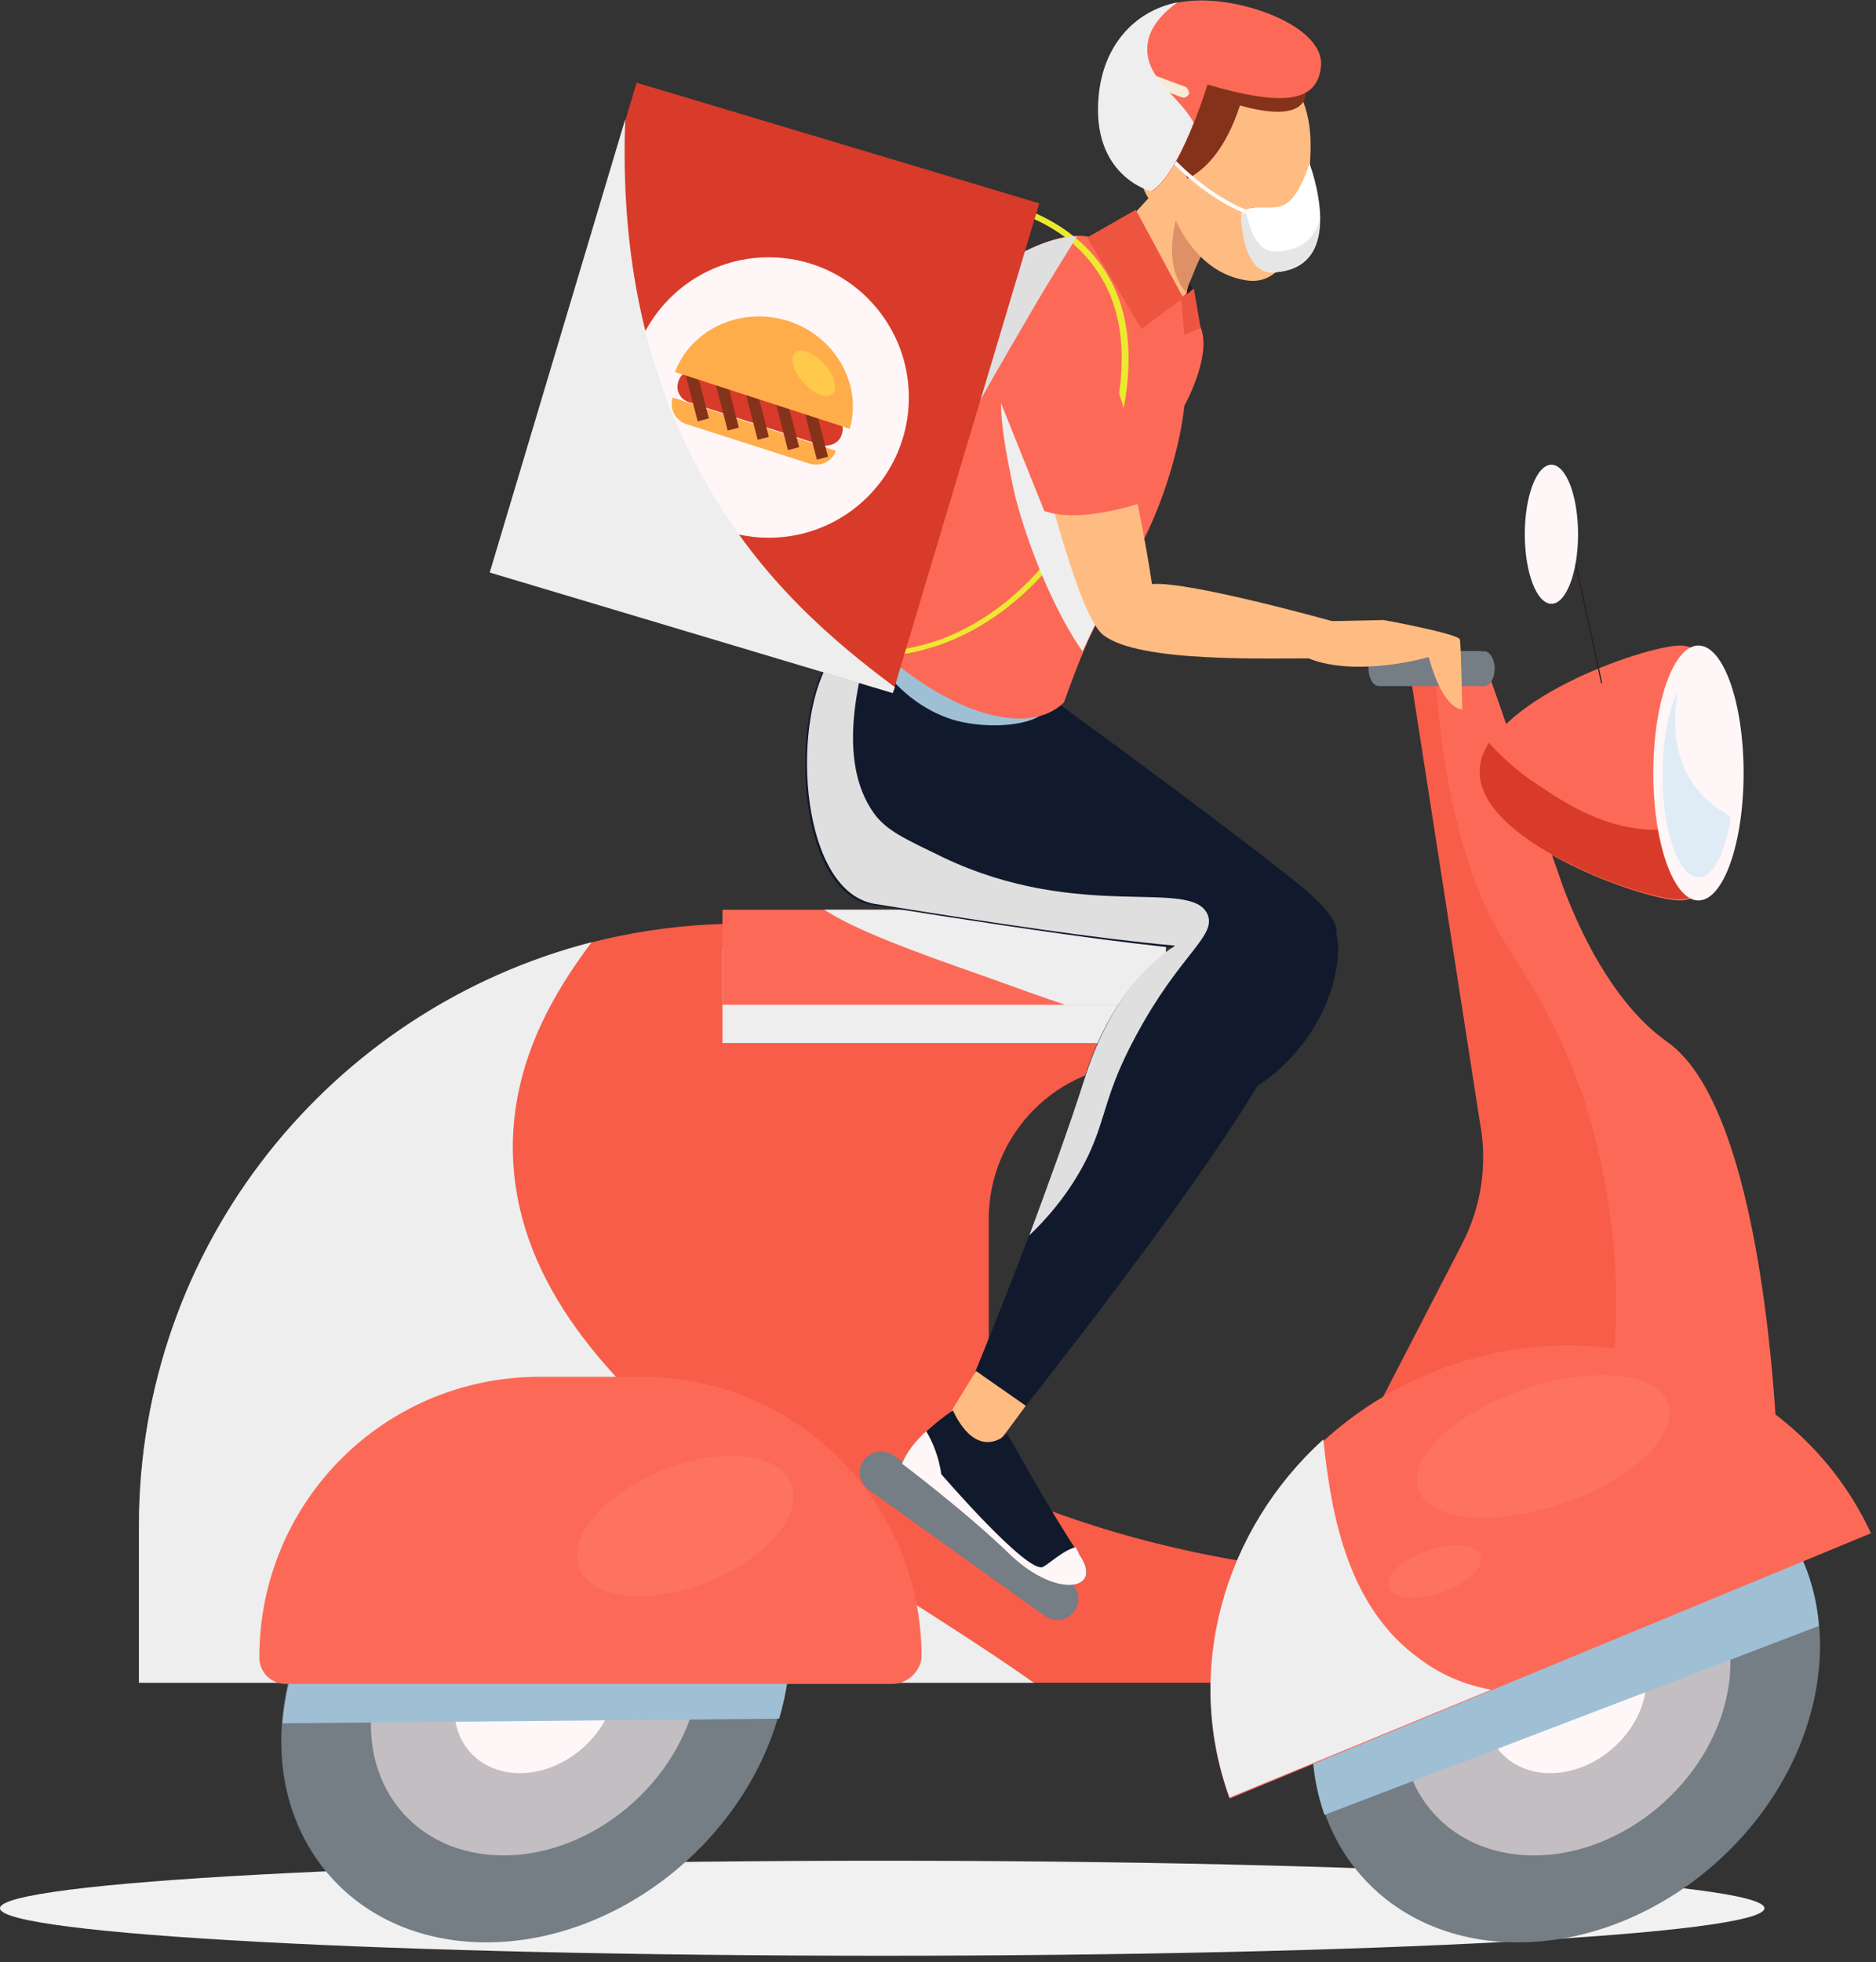 <svg width="287" height="300" viewBox="0 0 287 300" fill="none" xmlns="http://www.w3.org/2000/svg">
<rect x="0" y="0" width="287" height="300" fill="#333333" stroke="none"/>
<g clip-path="url(#clip0_89_0)">
<path d="M134.967 299.016C209.507 299.016 269.934 295.764 269.934 291.752C269.934 287.739 209.507 284.487 134.967 284.487C60.427 284.487 0 287.739 0 291.752C0 295.764 60.427 299.016 134.967 299.016Z" fill="#F1F1F1"/>
<path d="M119.912 258.874C115.838 279.959 95.469 296.97 74.391 296.97C53.314 296.97 39.675 279.959 43.749 258.874C47.823 237.788 68.192 220.778 89.27 220.778C110.347 220.778 124.163 237.788 119.912 258.874Z" fill="#757D85"/>
<path d="M106.628 258.874C103.971 272.518 90.687 283.68 77.048 283.68C63.41 283.68 54.554 272.695 57.211 258.874C59.867 245.23 73.151 234.067 86.79 234.067C100.251 234.245 109.284 245.23 106.628 258.874Z" fill="#C2BEC1"/>
<path d="M94.052 258.874C92.812 265.607 86.258 271.1 79.528 271.1C72.797 271.1 68.369 265.607 69.786 258.874C71.026 252.141 77.579 246.648 84.31 246.648C90.864 246.825 95.292 252.141 94.052 258.874Z" fill="#FFF6F8"/>
<path d="M103.086 223.082C85.019 215.285 60.931 224.853 49.418 244.344C45.698 250.723 43.75 257.279 43.218 263.481L119.204 262.772C124.163 245.939 117.964 229.46 103.086 223.082Z" fill="#9FBFD4" style="mix-blend-mode:multiply"/>
<path d="M271.883 225.385C271.883 225.385 270.82 170.456 254.879 159.293C247.617 154.155 242.303 144.587 238.938 135.55L226.362 99.581H215.203L226.362 171.342C227.602 177.721 226.716 184.277 223.705 190.124L202.274 231.587C199.262 237.434 203.336 240.623 196.96 239.737C181.904 237.788 166.318 233.89 151.262 227.157V186.403C151.262 173.291 161.89 162.66 174.997 162.66V141.22H151.262H130.716H113.358C62.524 141.22 21.255 182.505 21.255 233.359V257.279H34.539H151.439H250.982L271.883 225.385Z" fill="#F75D49"/>
<path d="M159.764 247.002L133.019 227.866C131.425 226.803 131.07 224.676 132.133 223.259C133.196 221.841 135.144 221.487 136.738 222.55L163.484 241.686C165.078 242.75 165.432 244.876 164.369 246.293C163.307 247.888 161.181 248.065 159.764 247.002Z" fill="#757D85"/>
<path d="M78.465 174.354C78.819 161.774 84.664 151.851 90.51 144.055C50.657 154.332 21.255 190.302 21.255 233.359V257.279H34.539H151.44H158.17C127.528 235.662 77.579 212.273 78.465 174.354Z" fill="#EEEEEE" style="mix-blend-mode:multiply"/>
<path d="M250.805 257.456L272.06 225.385C272.06 225.385 270.997 170.456 255.056 159.293C247.794 154.155 242.48 144.587 239.115 135.55L226.539 99.581H219.454C219.986 116.059 223.528 133.601 230.082 143.878C232.916 148.485 238.052 155.75 242.126 167.444C242.657 169.039 247.263 182.505 247.263 198.984C247.263 220.424 239.824 240.092 233.27 257.279H250.805V257.456Z" fill="#FC6A57"/>
<path d="M277.726 258.874C273.652 279.959 253.283 296.97 232.206 296.97C211.128 296.97 197.49 279.959 201.564 258.874C205.637 237.788 226.006 220.778 247.084 220.778C267.984 220.778 281.8 237.788 277.726 258.874Z" fill="#757D85"/>
<path d="M264.266 258.874C261.61 272.518 248.325 283.68 234.687 283.68C221.048 283.68 212.192 272.695 214.849 258.874C217.506 245.23 230.79 234.067 244.429 234.067C258.067 234.245 266.923 245.23 264.266 258.874Z" fill="#C2BEC1"/>
<path d="M251.691 258.874C250.451 265.607 243.897 271.1 237.167 271.1C230.436 271.1 226.008 265.607 227.425 258.874C228.665 252.141 235.218 246.648 241.949 246.648C248.68 246.825 252.931 252.141 251.691 258.874Z" fill="#FFF6F8"/>
<path d="M246.908 220.778C225.831 220.778 205.462 237.788 201.388 258.874C200.148 265.607 200.679 271.986 202.628 277.479L278.259 248.597C277.019 232.65 264.443 220.778 246.908 220.778Z" fill="#9FBFD4" style="mix-blend-mode:multiply"/>
<path d="M286.23 234.422C274.894 209.97 245.137 198.984 218.746 209.97C192.355 220.955 178.893 249.66 188.104 274.998L286.23 234.422Z" fill="#FC6A57"/>
<path d="M136.561 257.456H43.749C41.447 257.456 39.675 255.684 39.675 253.381C39.675 229.638 58.805 210.501 82.539 210.501H98.126C121.86 210.501 140.989 229.638 140.989 253.381C140.812 255.507 138.864 257.456 136.561 257.456Z" fill="#FC6A57"/>
<path d="M174.82 144.941H110.524V159.471H174.82V144.941Z" fill="#EEEEEE" style="mix-blend-mode:multiply"/>
<path d="M227.071 104.896H210.953C210.067 104.896 209.358 103.656 209.358 102.238C209.358 100.821 210.067 99.581 210.953 99.581H227.071C227.956 99.581 228.665 100.821 228.665 102.238C228.665 103.656 227.956 104.896 227.071 104.896Z" fill="#757D85"/>
<path d="M266.57 118.185C266.57 128.994 262.319 137.676 257.005 137.676C251.691 137.676 226.54 128.994 226.54 118.185C226.54 107.377 251.691 98.695 257.005 98.695C262.319 98.695 266.57 107.377 266.57 118.185Z" fill="#FC6A57"/>
<path d="M266.215 123.501C263.204 124.919 259.13 126.868 253.462 126.868C245.491 126.868 239.469 122.792 235.218 119.957C232.207 118.008 229.905 115.882 227.779 113.578C226.894 114.996 226.362 116.414 226.362 118.008C226.362 128.817 251.514 137.499 256.827 137.499C261.432 137.499 265.152 131.652 266.215 123.501Z" fill="#D83B29"/>
<path d="M259.838 137.676C263.653 137.676 266.746 128.95 266.746 118.185C266.746 107.421 263.653 98.695 259.838 98.695C256.023 98.695 252.931 107.421 252.931 118.185C252.931 128.95 256.023 137.676 259.838 137.676Z" fill="#FFF6F8"/>
<path d="M242.126 113.047C245.843 113.047 248.857 111.698 248.857 110.035C248.857 108.371 245.843 107.023 242.126 107.023C238.409 107.023 235.395 108.371 235.395 110.035C235.395 111.698 238.409 113.047 242.126 113.047Z" fill="#FC6A57"/>
<path d="M236.635 117.654C238.787 117.654 240.532 116.861 240.532 115.882C240.532 114.903 238.787 114.11 236.635 114.11C234.483 114.11 232.739 114.903 232.739 115.882C232.739 116.861 234.483 117.654 236.635 117.654Z" fill="#FC6A57"/>
<path d="M245.119 104.443L240.078 81.241L239.905 81.278L244.946 104.481L245.119 104.443Z" fill="#29201D"/>
<path d="M237.344 92.316C239.594 92.316 241.418 87.556 241.418 81.684C241.418 75.813 239.594 71.053 237.344 71.053C235.094 71.053 233.27 75.813 233.27 81.684C233.27 87.556 235.094 92.316 237.344 92.316Z" fill="#FFF6F8"/>
<path d="M239.066 229.87C249.618 226.262 256.838 219.434 255.193 214.619C253.548 209.804 243.661 208.826 233.109 212.434C222.557 216.041 215.337 222.869 216.982 227.684C218.627 232.499 228.515 233.478 239.066 229.87Z" fill="#FE7260"/>
<path d="M108.248 241.877C117.209 238.304 122.946 231.575 121.063 226.848C119.179 222.121 110.388 221.186 101.427 224.76C92.467 228.333 86.729 235.062 88.613 239.789C90.497 244.516 99.288 245.451 108.248 241.877Z" fill="#FE7260"/>
<path d="M220.55 243.457C224.437 242.127 227.101 239.624 226.5 237.864C225.899 236.105 222.26 235.756 218.373 237.086C214.485 238.415 211.821 240.919 212.422 242.678C213.023 244.437 216.662 244.786 220.55 243.457Z" fill="#FE7260"/>
<path d="M178.362 139.094H110.524V153.623H178.362V139.094Z" fill="#FC6A57"/>
<path d="M259.484 120.489C255.942 115.882 255.942 110.389 256.65 105.782C255.233 108.617 254.348 113.224 254.348 118.54C254.348 127.222 256.827 134.132 259.838 134.132C262.141 134.132 263.912 130.412 264.798 124.919C263.204 123.855 261.078 122.615 259.484 120.489Z" fill="#DFECF5"/>
<path d="M150.908 149.371C155.336 150.965 159.233 152.383 162.952 153.623H178.362V139.094H126.111C130.716 142.106 139.218 145.295 150.908 149.371Z" fill="#EEEEEE" style="mix-blend-mode:multiply"/>
<path d="M134.259 87.709C134.259 87.709 175.882 117.122 198.023 134.664C218.037 150.434 190.229 147.422 133.55 138.385C122.214 136.613 120.797 111.629 126.288 101.707L134.259 87.709Z" fill="#111A2C"/>
<path d="M185.801 142.283C185.801 142.283 172.34 144.232 165.786 165.141C159.233 185.872 148.074 212.45 148.074 212.45L154.982 217.412C154.982 217.412 181.727 183.923 192.355 166.027C192.355 166.027 200.857 161.065 203.868 150.611C206.525 141.043 202.805 138.562 195.543 133.424L185.801 142.283Z" fill="#111A2C"/>
<path d="M145.063 216.526L149.314 209.615L156.93 214.931L153.919 219.006L149.845 223.968L145.063 216.526Z" fill="#FFBC82"/>
<path d="M145.772 215.64C145.772 215.64 139.572 219.715 137.978 223.79C137.978 223.79 147.897 231.232 154.805 237.966C161.89 244.522 168.975 243.104 165.078 237.611C161.181 231.941 154.096 219.183 154.096 219.183C154.096 219.183 149.668 223.79 145.772 215.64Z" fill="#111A2C"/>
<path d="M132.487 94.088C130.539 96.391 136.03 107.022 145.772 110.035C151.794 111.807 159.764 110.743 160.296 107.908C160.473 107.377 160.296 106.668 159.764 106.137C155.69 103.124 151.794 100.466 148.428 97.986C141.698 94.442 134.082 92.139 132.487 94.088Z" fill="#9FBFD4" style="mix-blend-mode:multiply"/>
<path d="M164.547 236.548C162.598 237.08 160.827 238.852 159.587 239.56C157.285 240.801 144 225.385 144 225.385C143.646 222.727 142.583 220.247 141.698 218.829C140.104 220.247 138.687 222.019 137.978 223.79C137.978 223.79 147.897 231.232 154.805 237.966C161.89 244.522 168.975 243.104 165.078 237.611C164.901 237.08 164.724 236.902 164.547 236.548Z" fill="#FFF6F8"/>
<path d="M181.196 56.169C181.196 56.169 185.093 51.385 182.967 48.904C181.727 47.487 181.196 45.006 181.905 43.234C183.676 38.982 185.624 34.552 188.458 32.248L190.761 15.77C190.761 15.77 181.196 23.921 172.34 34.02C169.506 37.21 165.964 36.324 164.192 36.324C160.65 36.324 157.639 57.055 175.705 57.055H175.882C179.779 57.055 176.591 58.65 181.196 56.169Z" fill="#FFBC82"/>
<path d="M181.55 44.829V44.652C181.55 44.297 181.727 43.766 181.904 43.411C182.613 41.817 183.144 40.045 184.03 38.627L180.842 30.831C180.842 30.654 176.945 39.691 181.55 44.829Z" fill="#DE9066"/>
<path d="M181.196 62.016C181.196 62.016 186.155 53.157 183.144 49.081C183.144 49.081 182.967 47.664 180.31 45.361C172.517 40.931 167.026 36.324 167.026 36.324C162.244 34.906 154.805 39.336 153.565 40.399C140.104 51.916 140.458 57.409 136.738 67.332C136.738 67.332 132.665 83.988 125.757 89.835C125.225 90.189 141.698 110.212 156.576 109.857C160.827 109.68 162.775 107.377 162.775 107.377C166.495 96.923 168.62 93.202 172.517 87C180.133 74.42 181.196 62.016 181.196 62.016Z" fill="#FC6A57"/>
<path d="M134.613 100.289C128.768 100.289 123.454 98.34 119.735 94.442L120.266 93.91C125.403 99.049 133.373 100.821 141.521 98.517C151.971 95.682 164.724 85.583 170.037 65.915C172.694 55.638 171.986 47.31 167.735 41.285C161.89 32.603 151.085 31.363 151.085 31.363L151.262 30.477C151.44 30.477 162.421 31.894 168.62 40.754C173.048 47.132 173.757 55.638 171.1 66.092C165.609 86.114 152.325 96.391 141.698 99.226C139.218 99.935 136.915 100.289 134.613 100.289Z" fill="#EDE92F"/>
<path d="M170.214 90.544C169.86 88.418 169.329 86.291 168.975 84.519C165.255 70.521 156.753 57.587 154.096 58.65C151.794 59.536 154.273 71.23 155.336 76.014C157.816 85.405 162.067 94.619 165.609 99.581C167.203 96.037 168.62 93.379 170.214 90.544Z" fill="#EEEEEE" style="mix-blend-mode:multiply"/>
<path d="M200.502 22.503C200.502 22.503 200.502 44.297 190.761 42.88C178.893 41.108 175.882 23.743 176.06 14.352C176.06 9.923 180.31 8.682 184.739 7.619C191.469 5.847 200.679 10.277 200.502 22.503Z" fill="#FFBC82"/>
<path d="M198.731 10.631C196.251 6.202 189.698 3.012 182.79 3.721C175.882 4.253 171.454 9.214 170.746 15.593C169.86 26.047 178.008 28.173 178.008 28.173C178.008 28.173 185.447 29.059 189.698 16.124C199.794 18.959 201.211 15.061 198.731 10.631Z" fill="#85321A"/>
<path d="M199.971 23.389C199.971 23.389 200.68 28.35 201.388 30.122C202.097 31.894 201.388 33.312 198.2 33.135" fill="#FFBC82"/>
<path d="M195.366 34.375C193.063 34.375 191.469 32.071 191.469 31.894L191.646 31.717C191.646 31.717 193.772 34.729 196.429 33.843V34.02C195.897 34.375 195.72 34.375 195.366 34.375Z" fill="#29201D"/>
<path d="M175.971 24.561C174.415 25.578 174.238 28.062 175.576 30.11C176.914 32.158 179.26 32.994 180.815 31.977C182.371 30.96 182.548 28.475 181.21 26.427C179.873 24.379 177.527 23.544 175.971 24.561Z" fill="#FFBC82"/>
<path d="M154.982 43.057C152.679 44.474 152.502 50.676 153.742 53.334C157.462 60.953 163.838 93.202 168.797 97.1C174.288 101.352 193.595 100.644 202.982 100.644L205.108 95.328C205.108 95.328 181.904 88.772 176.237 89.303C176.237 89.303 168.443 35.084 154.982 43.057Z" fill="#FFBC82"/>
<path d="M167.558 48.904C170.746 57.941 176.059 76.369 176.059 76.369C176.059 76.369 165.963 80.267 159.764 78.141L149.668 52.98C147.897 48.373 149.314 43.057 153.388 40.222C158.347 36.501 165.609 43.057 167.558 48.904Z" fill="#FC6A57"/>
<path d="M173.757 32.071L181.019 45.538L174.643 50.322L166.318 36.324L173.757 32.071Z" fill="#ED5541"/>
<path d="M182.613 43.943L180.665 45.538L181.196 51.208L183.676 50.145L182.613 43.943Z" fill="#ED5541"/>
<path d="M181.905 43.411L182.613 44.12L181.55 45.006C181.55 44.829 181.55 44.652 181.905 43.411Z" fill="#29201D"/>
<path d="M200.325 24.984C200.325 24.984 199.085 29.413 196.96 31.008C194.834 32.603 191.469 30.831 189.875 32.603C189.875 32.603 189.875 41.994 194.834 41.639C206.524 41.108 200.325 24.984 200.325 24.984Z" fill="white"/>
<path d="M195.366 38.45C192.178 38.627 191.115 34.906 190.583 32.071C190.229 32.248 190.052 32.426 189.875 32.603C189.875 32.603 189.875 41.994 194.834 41.639C200.325 41.285 201.919 37.564 201.919 33.666C201.034 36.324 199.263 38.273 195.366 38.45Z" fill="#E6E6E6"/>
<path d="M192.532 33.312C185.27 31.363 179.248 24.629 179.071 24.629L179.602 24.275C179.602 24.275 185.624 30.831 192.709 32.78L192.532 33.312Z" fill="white"/>
<path d="M211.661 94.796C211.661 94.796 223.351 96.923 223.351 97.809C223.528 98.872 223.705 108.44 223.705 108.44C223.705 108.44 220.871 108.794 218.569 100.466C218.569 100.466 207.587 103.656 200.148 100.644L203.336 94.974L211.661 94.796Z" fill="#FFBC82"/>
<path d="M202.096 10.1C202.628 3.898 189.521 -0.709 181.727 0.177C173.934 0.886 168.975 6.91 168.266 14.53C167.026 26.933 176.237 29.236 176.237 29.236C176.237 29.236 179.779 28.173 184.738 12.935C195.72 16.124 201.565 15.947 202.096 10.1Z" fill="#FC6A57"/>
<path d="M179.779 19.668C179.602 20.022 179.071 20.377 178.716 20.2L172.517 17.896C171.986 17.719 171.809 17.187 171.986 16.833C172.163 16.479 172.694 16.124 173.048 16.301L179.248 18.605C179.779 18.782 179.956 19.314 179.779 19.668Z" fill="#F7EBD5"/>
<path d="M180.842 17.01C180.665 17.364 180.133 17.719 179.779 17.542L173.58 15.238C173.226 15.061 172.871 14.53 173.048 14.175C173.226 13.821 173.757 13.466 174.111 13.644L180.31 15.947C180.842 16.124 181.019 16.656 180.842 17.01Z" fill="#F7EBD5"/>
<path d="M181.905 14.352C181.727 14.707 181.196 15.061 180.842 14.884L174.642 12.58C174.288 12.403 173.934 11.872 174.111 11.517C174.288 11.163 174.82 10.809 175.174 10.986L181.373 13.289C181.727 13.466 181.905 13.998 181.905 14.352Z" fill="#F7EBD5"/>
<path d="M144.355 131.12C138.51 128.285 135.676 127.045 133.727 124.387C122.214 108.44 144.178 70.876 157.462 48.196C160.827 42.348 163.307 38.627 164.724 36.147C160.118 36.147 154.628 39.513 153.565 40.399C140.104 51.916 140.458 57.409 136.738 67.332C136.738 67.332 132.665 83.988 125.757 89.835C125.58 90.012 127.351 92.316 130.185 95.151L126.642 101.53C120.975 111.452 122.569 136.436 133.904 138.208C152.502 141.22 168.089 143.524 179.779 144.587C175.351 147.422 169.683 153.269 165.964 164.786C163.484 172.583 160.296 181.265 157.462 188.884C161.004 185.517 164.192 181.442 166.495 176.658C169.329 170.634 168.975 167.267 173.757 158.407C180.488 145.827 186.155 143.169 184.738 139.803C182.259 134.132 165.255 141.043 144.355 131.12Z" fill="#DFDFDF" style="mix-blend-mode:multiply"/>
<path d="M158.991 31.091L97.396 12.644L74.994 87.502L136.589 105.949L158.991 31.091Z" fill="#D83B29"/>
<path d="M117.609 82.216C129.446 82.216 139.041 72.617 139.041 60.776C139.041 48.935 129.446 39.336 117.609 39.336C105.773 39.336 96.177 48.935 96.177 60.776C96.177 72.617 105.773 82.216 117.609 82.216Z" fill="#FFF6F8"/>
<path d="M123.808 70.876L105.033 64.851C103.262 64.32 102.377 62.371 102.908 60.776L127.882 68.927C127.351 70.521 125.58 71.407 123.808 70.876Z" fill="#FFAD4B"/>
<path d="M125.58 68.041L105.388 61.485C104.148 61.13 103.262 59.713 103.794 58.295C104.148 57.055 105.565 56.169 106.982 56.701L127.174 63.257C128.414 63.611 129.299 65.028 128.768 66.446C128.414 67.686 126.997 68.395 125.58 68.041Z" fill="#D83B29"/>
<path d="M106.191 55.22L104.476 55.663L106.733 64.413L108.448 63.971L106.191 55.22Z" fill="#85321A"/>
<path d="M110.78 56.631L109.065 57.074L111.322 65.824L113.037 65.382L110.78 56.631Z" fill="#85321A"/>
<path d="M115.369 58.042L113.654 58.485L115.911 67.235L117.626 66.792L115.369 58.042Z" fill="#85321A"/>
<path d="M120.005 59.625L118.29 60.068L120.548 68.818L122.263 68.375L120.005 59.625Z" fill="#85321A"/>
<path d="M124.423 61.08L122.708 61.523L124.965 70.273L126.68 69.831L124.423 61.08Z" fill="#85321A"/>
<path d="M130.008 65.56C131.956 58.65 127.705 51.385 120.62 49.081C113.358 46.778 105.742 50.322 103.262 56.878L130.008 65.56Z" fill="#FFAD4B"/>
<path d="M122.932 58.493C124.506 60.236 126.488 61.011 127.359 60.224C128.23 59.437 127.661 57.386 126.087 55.643C124.513 53.9 122.532 53.125 121.66 53.912C120.789 54.7 121.359 56.751 122.932 58.493Z" fill="#FFC94B"/>
<path d="M108.045 73.888C96.709 54.043 95.115 33.666 95.646 18.25L74.923 87.532L136.561 105.959L136.915 105.073C127.882 98.34 116.546 88.949 108.045 73.888Z" fill="#EEEEEE" style="mix-blend-mode:multiply"/>
<path d="M217.329 253.735C206.347 245.939 203.691 232.118 202.451 220.069C187.218 233.89 181.019 255.33 188.104 274.821L228.133 258.342C224.237 257.634 220.694 256.216 217.329 253.735Z" fill="#EEEEEE" style="mix-blend-mode:multiply"/>
<path d="M175.528 7.088C175.705 4.075 178.185 1.772 180.133 0.354C173.226 1.772 168.797 7.265 168.089 14.53C166.849 26.933 176.06 29.236 176.06 29.236C176.06 29.236 178.716 28.527 182.613 18.782C180.488 14.707 175.174 12.049 175.528 7.088Z" fill="#EEEEEE" style="mix-blend-mode:multiply"/>
</g>
<defs>
<clipPath id="clip0_89_0">
<rect width="286.23" height="300" fill="white"/>
</clipPath>
</defs>
</svg>
